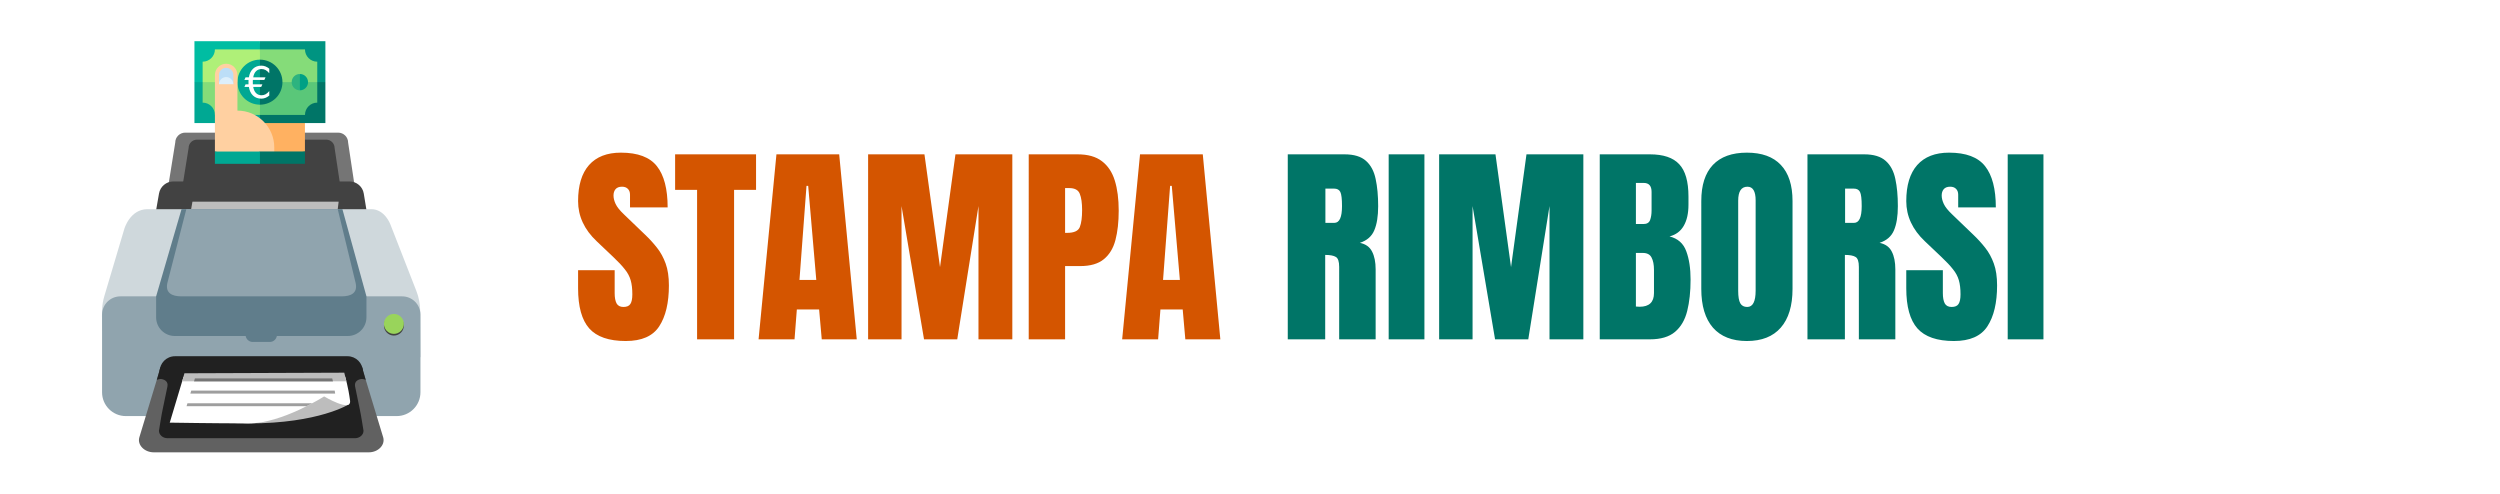 <?xml version="1.0" encoding="UTF-8" standalone="no"?>
<!-- Generator: Adobe Illustrator 19.0.0, SVG Export Plug-In . SVG Version: 6.00 Build 0)  -->

<svg
   version="1.1"
   id="Layer_1"
   x="0px"
   y="0px"
   viewBox="0 0 395 78"
   xml:space="preserve"
   sodipodi:docname="refunds_print_logo.svg"
   inkscape:version="1.3 (0e150ed6c4, 2023-07-21)"
   width="395"
   height="78"
   xmlns:inkscape="http://www.inkscape.org/namespaces/inkscape"
   xmlns:sodipodi="http://sodipodi.sourceforge.net/DTD/sodipodi-0.dtd"
   xmlns="http://www.w3.org/2000/svg"
   xmlns:svg="http://www.w3.org/2000/svg"><defs
   id="defs53">&#10;&#10;&#10;&#10;&#10;&#10;&#10;&#10;&#10;&#10;&#10;	&#10;	&#10;&#10;&#10;&#10;&#10;&#10;&#10;		&#10;		&#10;		&#10;	&#10;	&#10;	&#10;</defs><sodipodi:namedview
   id="namedview51"
   pagecolor="#ffffff"
   bordercolor="#000000"
   borderopacity="0.25"
   inkscape:showpageshadow="false"
   inkscape:pageopacity="0.0"
   inkscape:pagecheckerboard="0"
   inkscape:deskcolor="#d1d1d1"
   showgrid="false"
   inkscape:zoom="3.809375"
   inkscape:cx="200.16407"
   inkscape:cy="9.8441345"
   inkscape:window-width="2528"
   inkscape:window-height="1396"
   inkscape:window-x="32"
   inkscape:window-y="0"
   inkscape:window-maximized="1"
   inkscape:current-layer="Layer_1" />&#10;&#10;&#10;&#10;&#10;&#10;&#10;&#10;<g
   id="g20">&#10;</g>&#10;<g
   id="g22">&#10;</g>&#10;<g
   id="g24">&#10;</g>&#10;<g
   id="g26">&#10;</g>&#10;<g
   id="g28">&#10;</g>&#10;<g
   id="g30">&#10;</g>&#10;<g
   id="g32">&#10;</g>&#10;<g
   id="g34">&#10;</g>&#10;<g
   id="g36">&#10;</g>&#10;<g
   id="g38">&#10;</g>&#10;<g
   id="g40">&#10;</g>&#10;<g
   id="g42">&#10;</g>&#10;<g
   id="g44">&#10;</g>&#10;<g
   id="g46">&#10;</g>&#10;<g
   id="g48">&#10;</g>&#10;<g
   id="g20-0"
   transform="translate(-244.027,19.04)">&#10;</g><g
   id="g22-6"
   transform="translate(-244.027,19.04)">&#10;</g><g
   id="g24-1"
   transform="translate(-244.027,19.04)">&#10;</g><g
   id="g26-5"
   transform="translate(-244.027,19.04)">&#10;</g><g
   id="g28-5"
   transform="translate(-244.027,19.04)">&#10;</g><g
   id="g30-4"
   transform="translate(-244.027,19.04)">&#10;</g><g
   id="g32-7"
   transform="translate(-244.027,19.04)">&#10;</g><g
   id="g34-6"
   transform="translate(-244.027,19.04)">&#10;</g><g
   id="g36-5"
   transform="translate(-244.027,19.04)">&#10;</g><g
   id="g38-6"
   transform="translate(-244.027,19.04)">&#10;</g><g
   id="g40-9"
   transform="translate(-244.027,19.04)">&#10;</g><g
   id="g42-3"
   transform="translate(-244.027,19.04)">&#10;</g><g
   id="g44-7"
   transform="translate(-244.027,19.04)">&#10;</g><g
   id="g46-4"
   transform="translate(-244.027,19.04)">&#10;</g><g
   id="g48-5"
   transform="translate(-244.027,19.04)">&#10;</g><g
   id="g714"
   transform="translate(-894.281,-113.692)">&#10;</g><g
   id="g716"
   transform="translate(-894.281,-113.692)">&#10;</g><g
   id="g718"
   transform="translate(-894.281,-113.692)">&#10;</g><g
   id="g720"
   transform="translate(-894.281,-113.692)">&#10;</g><g
   id="g722"
   transform="translate(-894.281,-113.692)">&#10;</g><g
   id="g724"
   transform="translate(-894.281,-113.692)">&#10;</g><g
   id="g726"
   transform="translate(-894.281,-113.692)">&#10;</g><g
   id="g728"
   transform="translate(-894.281,-113.692)">&#10;</g><g
   id="g730"
   transform="translate(-894.281,-113.692)">&#10;</g><g
   id="g732"
   transform="translate(-894.281,-113.692)">&#10;</g><g
   id="g734"
   transform="translate(-894.281,-113.692)">&#10;</g><g
   id="g736"
   transform="translate(-894.281,-113.692)">&#10;</g><g
   id="g738"
   transform="translate(-894.281,-113.692)">&#10;</g><g
   id="g740"
   transform="translate(-894.281,-113.692)">&#10;</g><g
   id="g742"
   transform="translate(-894.281,-113.692)">&#10;</g><g
   id="g1601"
   transform="matrix(0.221,0,0,0.221,-168.895,20.198)">&#10;</g><g
   id="g1603"
   transform="matrix(0.221,0,0,0.221,-168.895,20.198)">&#10;</g><g
   id="g1605"
   transform="matrix(0.221,0,0,0.221,-168.895,20.198)">&#10;</g><g
   id="g1607"
   transform="matrix(0.221,0,0,0.221,-168.895,20.198)">&#10;</g><g
   id="g1609"
   transform="matrix(0.221,0,0,0.221,-168.895,20.198)">&#10;</g><g
   id="g1611"
   transform="matrix(0.221,0,0,0.221,-168.895,20.198)">&#10;</g><g
   id="g1613"
   transform="matrix(0.221,0,0,0.221,-168.895,20.198)">&#10;</g><g
   id="g1615"
   transform="matrix(0.221,0,0,0.221,-168.895,20.198)">&#10;</g><g
   id="g1617"
   transform="matrix(0.221,0,0,0.221,-168.895,20.198)">&#10;</g><g
   id="g1619"
   transform="matrix(0.221,0,0,0.221,-168.895,20.198)">&#10;</g><g
   id="g1621"
   transform="matrix(0.221,0,0,0.221,-168.895,20.198)">&#10;</g><g
   id="g1623"
   transform="matrix(0.221,0,0,0.221,-168.895,20.198)">&#10;</g><g
   id="g1625"
   transform="matrix(0.221,0,0,0.221,-168.895,20.198)">&#10;</g><g
   id="g1627"
   transform="matrix(0.221,0,0,0.221,-168.895,20.198)">&#10;</g><g
   id="g1629"
   transform="matrix(0.221,0,0,0.221,-168.895,20.198)">&#10;</g><path
   d="M 203.467,53.615 V 24.385 h 8.968 q 2.242,0 3.388,1.03 1.146,1.013 1.528,2.857 0.399,1.827 0.399,4.302 0,2.392 -0.615,3.82 -0.598,1.428 -2.275,1.976 1.378,0.282 1.927,1.378 0.565,1.08 0.565,2.807 v 11.061 h -5.763 V 42.172 q 0,-1.279 -0.531,-1.578 -0.515,-0.316 -1.677,-0.316 v 13.336 z m 5.946,-18.402 h 1.412 q 1.212,0 1.212,-2.641 0,-1.711 -0.266,-2.242 -0.266,-0.531 -0.996,-0.531 h -1.362 z m 9.998,18.402 V 24.385 h 5.647 v 29.231 z m 7.972,0 V 24.385 h 8.902 l 2.458,17.821 2.441,-17.821 h 8.985 V 53.615 H 244.822 V 32.556 l -3.355,21.059 h -5.248 l -3.554,-21.059 v 21.059 z m 25.377,0 V 24.385 h 7.922 q 3.189,0 4.634,1.561 1.462,1.545 1.462,5.115 v 1.279 q 0,2.059 -0.747,3.338 -0.731,1.279 -2.242,1.677 1.976,0.498 2.641,2.342 0.681,1.827 0.681,4.468 0,2.84 -0.531,4.966 -0.531,2.126 -1.927,3.305 -1.395,1.179 -3.969,1.179 z m 5.713,-18.219 h 1.196 q 0.814,0 1.046,-0.631 0.233,-0.631 0.233,-1.511 v -2.94 q 0,-1.412 -1.246,-1.412 h -1.229 z m 0.581,13.071 q 2.275,0 2.275,-2.159 V 42.654 q 0,-1.246 -0.382,-1.96 -0.365,-0.731 -1.395,-0.731 h -1.08 v 8.47 q 0.365,0.033 0.581,0.033 z M 276.012,53.881 q -3.504,0 -5.364,-2.109 -1.844,-2.126 -1.844,-6.128 V 31.759 q 0,-3.753 1.827,-5.697 1.844,-1.943 5.381,-1.943 3.538,0 5.364,1.943 1.843,1.943 1.843,5.697 v 13.884 q 0,4.003 -1.86,6.128 -1.844,2.109 -5.348,2.109 z m 0.05,-5.381 q 1.329,0 1.329,-2.574 V 31.659 q 0,-2.159 -1.295,-2.159 -1.462,0 -1.462,2.209 v 14.25 q 0,1.362 0.332,1.96 0.332,0.581 1.096,0.581 z m 9.517,5.115 V 24.385 h 8.968 q 2.242,0 3.388,1.03 1.146,1.013 1.528,2.857 0.399,1.827 0.399,4.302 0,2.392 -0.615,3.82 -0.598,1.428 -2.275,1.976 1.378,0.282 1.927,1.378 0.565,1.08 0.565,2.807 v 11.061 h -5.763 V 42.172 q 0,-1.279 -0.531,-1.578 -0.515,-0.316 -1.677,-0.316 v 13.336 z m 5.946,-18.402 h 1.412 q 1.212,0 1.212,-2.641 0,-1.711 -0.266,-2.242 -0.266,-0.531 -0.997,-0.531 H 291.524 Z M 308.731,53.881 q -4.003,0 -5.78,-1.993 -1.76,-1.993 -1.76,-6.344 v -2.857 h 5.78 v 3.654 q 0,1.013 0.299,1.594 0.316,0.565 1.08,0.565 0.797,0 1.096,-0.465 0.316,-0.465 0.316,-1.528 0,-1.345 -0.266,-2.242 -0.266,-0.913 -0.93,-1.727 -0.648,-0.83 -1.81,-1.927 l -2.624,-2.491 q -2.94,-2.774 -2.94,-6.344 0,-3.737 1.727,-5.697 1.744,-1.96 5.032,-1.96 4.019,0 5.697,2.142 1.694,2.142 1.694,6.51 h -5.946 v -2.01 q 0,-0.598 -0.349,-0.93 -0.332,-0.332 -0.913,-0.332 -0.698,0 -1.03,0.399 -0.316,0.382 -0.316,0.996 0,0.615 0.332,1.329 0.332,0.714 1.312,1.644 l 3.371,3.239 q 1.013,0.963 1.86,2.043 0.847,1.063 1.362,2.491 0.515,1.412 0.515,3.455 0,4.119 -1.528,6.461 -1.511,2.325 -5.281,2.325 z m 8.487,-0.266 V 24.385 h 5.647 v 29.231 z"
   id="path1"
   style="font-size:46.748px;font-family:Anton;-inkscape-font-specification:Anton;letter-spacing:0px;fill:#007567;stroke-width:2.834"
   aria-label="RIMBORSI" /><g
   id="g3"
   transform="translate(0,1.907)"><g
     id="g1"
     transform="matrix(1.006,0,0,1.006,2.381,3.077)"><path
       d="M 54.209,30.086 H 23.124 l 2.032,-12.644 c 0,-0.862 0.698,-1.565 1.565,-1.565 h 24.023 c 0.862,0 1.565,0.698 1.565,1.565 z"
       fill="#757575"
       id="path1533"
       style="stroke-width:0.454" /><path
       d="M 51.791,28.979 H 25.541 l 1.714,-10.681 c 0,-0.73 0.59,-1.32 1.32,-1.32 h 20.291 c 0.73,0 1.32,0.59 1.32,1.32 z"
       fill="#424242"
       id="path1535"
       style="stroke-width:0.454" /><path
       d="M 52.517,23.542 H 24.865 c -1.116,0 -2.068,0.803 -2.259,1.9 l -0.812,4.662 h 33.733 l -0.757,-4.64 c -0.172,-1.111 -1.134,-1.923 -2.254,-1.923 z"
       fill="#424242"
       id="path1537"
       style="stroke-width:0.454" /><path
       d="m 27.705,27.546 h 22.989 c 0,0 1.22,-8.163 -0.807,-15.633 H 26.897 c 1.506,7.016 0.807,15.633 0.807,15.633 z"
       fill="url(#IconifyId17ecdb2904d178eab19788)"
       id="path1544"
       style="stroke-width:0.454" /><path
       fill="#bdbdbd"
       d="m 27.333,29.732 23.152,-0.29 0.336,-2.726 H 27.859 Z"
       id="path1546"
       style="stroke-width:0.454" /><path
       d="M 63.683,51.148 H 16.389 c -2.54,0 -2.844,-4.635 -2.717,-7.569 0.032,-0.689 0.15,-1.365 0.349,-2.027 l 3.134,-10.544 c 0,0 0.875,-3.111 3.651,-3.111 h 35.135 c 2.145,0 3.011,2.408 3.011,2.408 l 4.082,10.458 c 0.381,0.98 0.585,2.023 0.59,3.079 z"
       fill="#cfd8dc"
       id="path1548"
       style="stroke-width:0.454" /><path
       d="M 59.932,60.395 H 17.4 c -2.064,0 -3.737,-1.674 -3.737,-3.737 V 44.467 c 0,-1.587 1.288,-2.875 2.875,-2.875 h 44.255 c 1.587,0 2.875,1.288 2.875,2.875 v 12.191 c 0,2.064 -1.674,3.737 -3.737,3.737 z"
       fill="#90a4ae"
       id="path1550"
       style="stroke-width:0.454" /><path
       d="M 51.41,27.895 H 26.144 l -3.991,13.696 v 3.293 c 0,1.619 1.315,2.934 2.934,2.934 h 27.166 c 1.619,0 2.934,-1.315 2.934,-2.934 v -3.293 z"
       fill="#607d8b"
       id="path1552"
       style="stroke-width:0.454" /><path
       d="M 23.936,39.424 26.897,27.895 h 23.778 l 2.807,11.565 c 0.376,1.615 -0.721,2.132 -2.218,2.132 H 26.144 c -1.51,0 -2.608,-0.54 -2.209,-2.168 z"
       fill="#90a4ae"
       id="path1554"
       style="stroke-width:0.454" /><circle
       cx="59.497"
       cy="46.186"
       r="1.565"
       fill="#424242"
       id="circle1556"
       style="stroke-width:0.454" /><circle
       cx="59.497"
       cy="45.919"
       r="1.565"
       fill="#99d45b"
       id="circle1558"
       style="stroke-width:0.454" /><path
       d="M 57.823,63.76 54.481,52.744 H 22.852 l -3.342,11.016 c -0.322,1.179 0.816,2.327 2.272,2.327 h 33.774 c 1.451,0.004 2.594,-1.143 2.268,-2.327 z"
       fill="#616161"
       id="path1560"
       style="stroke-width:0.454" /><path
       d="m 53.406,55.76 c -0.168,-0.816 0.494,-1.066 0.717,-1.134 0.522,-0.163 0.952,0.095 0.952,0.095 L 54.512,52.744 H 22.82 l -0.562,1.977 c 0,0 0.431,-0.259 0.952,-0.095 0.222,0.068 0.884,0.317 0.717,1.134 -0.145,0.712 -0.726,3.483 -0.726,3.483 -0.249,1.138 -0.399,2.299 -0.603,3.447 0,0.653 0.599,1.179 1.338,1.179 h 29.452 c 0.739,0 1.338,-0.526 1.338,-1.179 -0.2,-1.147 -0.354,-2.308 -0.603,-3.447 0.004,0 -0.571,-2.771 -0.717,-3.483 z"
       fill="#212121"
       id="path1562"
       style="stroke-width:0.454" /><path
       d="m 34.766,58.091 c 0,0 -9.093,3.456 1.946,3.456 11.039,0 15.76,-3.025 15.76,-3.025 l -2.553,-2.476 -12.73,1.184 z"
       fill="#bdbdbd"
       id="path1564"
       style="stroke-width:0.454" /><path
       d="M 51.846,54.236 H 26.453 l -2.159,7.188 c 0,0 7.207,0.118 12.422,0.118 5.216,0 11.823,-4.236 11.823,-4.236 0,0 4.313,2.576 4.073,0.662 -0.281,-2.186 -0.766,-3.733 -0.766,-3.733 z"
       fill="#ffffff"
       id="path1566"
       style="stroke-width:0.454" /><path
       fill="#bdbdbd"
       d="m 52.041,54.939 -0.34,-1.361 -25.103,0.095 -0.349,1.265 z"
       id="path1568"
       style="stroke-width:0.454" /><path
       fill="#9e9e9e"
       d="M 46.689,58.377 H 27.074 l -0.141,0.467 h 18.83 z"
       id="path1570"
       style="stroke-width:0.454" /><path
       d="m 27.668,56.395 -0.141,0.467 h 22.744 c -0.023,-0.159 -0.045,-0.317 -0.068,-0.467 z"
       fill="#9e9e9e"
       id="path1572"
       style="stroke-width:0.454" /><path
       d="M 49.814,54.481 H 28.244 l -0.141,0.467 H 49.927 c -0.041,-0.177 -0.077,-0.331 -0.113,-0.467 z"
       fill="#757575"
       id="path1574"
       style="stroke-width:0.454" /><path
       d="m 40.009,48.753 h -2.685 c -0.617,0 -1.12,-0.499 -1.12,-1.12 v -0.181 c 0,-0.617 0.499,-1.12 1.12,-1.12 h 2.685 c 0.617,0 1.12,0.499 1.12,1.12 v 0.181 c 0,0.621 -0.503,1.12 -1.12,1.12 z"
       fill="#607d8b"
       id="path1576"
       style="stroke-width:0.454" /><path
       d="M 52.213,50.993 H 25.119 c -1.333,0 -2.413,1.079 -2.413,2.413 h 31.915 c 0.004,-1.333 -1.079,-2.413 -2.408,-2.413 z"
       fill="#212121"
       id="path1578"
       style="stroke-width:0.454" /></g><g
     id="g2"
     transform="matrix(0.314,0,0,0.314,29.035,50.928)"><polygon
       style="fill:#ffb161;fill-opacity:1"
       points="232.626,439.657 378.435,411.27 378.435,272.7 256,272.7 "
       id="polygon1555-9"
       transform="matrix(0.185,0,0,0.185,-9.042,-168.119)" /><polygon
       style="fill:#007567;fill-opacity:1"
       points="434.087,222.609 434.087,333.913 256,333.913 222.609,155.826 "
       id="polygon1557-9"
       transform="matrix(0.185,0,0,0.185,-9.042,-168.119)" /><polygon
       style="fill:#009481;fill-opacity:1"
       points="434.087,111.304 434.087,222.609 222.609,222.609 256,111.304 "
       id="polygon1559-4"
       transform="matrix(0.185,0,0,0.185,-9.042,-168.119)" /><path
       style="fill:#5ac779;stroke-width:0.185"
       d="M 60.99,-110.445 H 38.332 l -6.179,-24.717 35.016,8.239 v 10.299 c -3.413,0 -6.179,2.766 -6.179,6.179 z"
       id="path1561-9" /><path
       style="fill:#85dc79;stroke-width:0.185"
       d="M 67.169,-126.923 H 32.153 l 6.179,-16.478 h 22.657 c 0,3.413 2.766,6.179 6.179,6.179 z"
       id="path1563-8" /><polygon
       style="fill:#00a893;fill-opacity:1"
       points="256,311.652 222.609,155.826 77.913,222.609 77.913,333.913 256,333.913 "
       id="polygon1565-1"
       transform="matrix(0.185,0,0,0.185,-9.042,-168.119)" /><polygon
       style="fill:#00bda2;fill-opacity:1"
       points="256,133.565 256,111.304 77.913,111.304 77.913,222.609 233.739,222.609 "
       id="polygon1567-6"
       transform="matrix(0.185,0,0,0.185,-9.042,-168.119)" /><path
       style="fill:#85dc79;stroke-width:0.185"
       d="m 15.675,-110.445 h 22.657 v -24.717 l -28.837,8.239 v 10.299 c 3.413,0 6.179,2.766 6.179,6.179 z"
       id="path1569-3" /><path
       style="fill:#aff078;stroke-width:0.185"
       d="M 9.496,-126.923 H 38.332 v -16.478 H 15.675 c 0,3.413 -2.766,6.179 -6.179,6.179 z"
       id="path1571-9" /><path
       style="fill:#007567;fill-opacity:1;stroke-width:0.185"
       d="m 38.332,-138.252 -6.403,11.329 6.403,11.329 c 6.257,0 11.329,-5.072 11.329,-11.329 0,-6.257 -5.072,-11.329 -11.329,-11.329 z"
       id="path1573-3" /><path
       style="fill:#00a893;fill-opacity:1;stroke-width:0.185"
       d="m 27.004,-126.923 c 0,6.257 5.072,11.329 11.329,11.329 v -22.657 c -6.257,0 -11.329,5.072 -11.329,11.329 z"
       id="path1575-3" /><path
       style="fill:#ffd0a1;fill-opacity:1;stroke-width:0.185"
       d="m 27.004,-112.608 c 0,-8.963 0,-17.92 0,-17.92 0,-3.127 -2.537,-5.664 -5.664,-5.664 -3.128,0 -5.664,2.537 -5.664,5.664 v 38.518 l 29.866,5.775 v -7.835 c 1.89e-4,-10.238 -8.299,-18.538 -18.538,-18.538 z"
       id="path1577-4" /><path
       style="fill:#bcdef7;stroke-width:0.185"
       d="m 17.735,-130.601 v 4.708 l 3.605,-1.177 3.605,1.177 v -4.71 c 0,-1.945 -1.617,-3.529 -3.605,-3.529 -1.988,0 -3.605,1.584 -3.605,3.531 z"
       id="path1579-6" /><path
       style="fill:#ddeffb;stroke-width:0.185"
       d="m 17.735,-125.893 7.209,-0.002 c 0,-1.986 -1.617,-3.602 -3.605,-3.602 -1.988,0 -3.605,1.617 -3.605,3.605 z"
       id="path1581-1" /><polygon
       style="fill:#007567;fill-opacity:1"
       points="232.626,427.965 256,444.661 378.435,444.661 378.435,411.27 256,411.27 "
       id="polygon1587-5"
       transform="matrix(0.185,0,0,0.185,-9.042,-168.119)" /><rect
       x="15.675"
       y="-92.01"
       style="fill:#00a893;fill-opacity:1;stroke-width:0.185"
       width="22.657"
       height="6.179"
       id="rect1591-6" /><path
       style="fill:#00a085;stroke-width:0.185"
       d="m 58.415,-131.043 -2.328,4.12 2.328,4.12 c 2.275,0 4.12,-1.844 4.12,-4.12 0,-2.275 -1.844,-4.12 -4.12,-4.12 z"
       id="path1593-1" /><path
       style="fill:#2db37f;stroke-width:0.185"
       d="m 54.296,-126.923 c 0,2.275 1.844,4.12 4.12,4.12 v -8.239 c -2.275,0 -4.12,1.844 -4.12,4.12 z"
       id="path1595-7" /><g
       aria-label="€"
       id="text1961-2"
       style="font-size:18.667px;font-family:Neuropolitical;-inkscape-font-specification:Neuropolitical;fill:#ffffff;stroke-width:2;stroke-linecap:round;stroke-linejoin:round"
       transform="matrix(1.177,0,0,1.177,-77.748,-181.971)"><path
         d="m 102.612,41.004 v 1.941 q -0.829,-0.957 -1.604,-1.367 -0.766,-0.41 -1.695,-0.41 -1.431,0 -2.352,0.911 -0.921,0.911 -1.212,2.616 h 5.259 l -0.501,1.121 h -4.904 q -0.018,0.219 -0.027,0.428 0,0.21 0,0.529 0,0.292 0,0.501 0.009,0.21 0.027,0.428 h 4.065 l -0.51,1.121 h -3.409 q 0.292,1.704 1.212,2.625 0.921,0.921 2.352,0.921 0.93,0 1.695,-0.41 0.775,-0.41 1.604,-1.367 v 1.923 q -0.811,0.656 -1.659,0.984 -0.839,0.328 -1.714,0.328 -2.16,0 -3.573,-1.322 -1.404,-1.322 -1.768,-3.682 h -1.923 l 0.501,-1.121 h 1.267 q 0,-0.21 -0.009,-0.419 0,-0.219 0,-0.51 0,-0.319 0,-0.529 0.009,-0.219 0.009,-0.428 h -1.768 l 0.501,-1.121 h 1.422 q 0.365,-2.342 1.777,-3.664 1.413,-1.322 3.564,-1.322 0.893,0 1.732,0.328 0.848,0.319 1.641,0.966 z"
         id="path2071-2" /></g></g></g><path
   d="m 98.878,53.881 q -4.003,0 -5.78,-1.993 -1.76,-1.993 -1.76,-6.344 v -2.857 h 5.78 v 3.654 q 0,1.013 0.299,1.594 0.316,0.565 1.08,0.565 0.797,0 1.096,-0.465 0.316,-0.465 0.316,-1.528 0,-1.345 -0.266,-2.242 -0.266,-0.913 -0.93,-1.727 -0.648,-0.83 -1.81,-1.927 l -2.624,-2.491 q -2.94,-2.774 -2.94,-6.344 0,-3.737 1.727,-5.697 1.744,-1.96 5.032,-1.96 4.019,0 5.697,2.142 1.694,2.142 1.694,6.51 h -5.946 v -2.01 q 0,-0.598 -0.349,-0.93 -0.332,-0.332 -0.913,-0.332 -0.698,0 -1.03,0.399 -0.316,0.382 -0.316,0.996 0,0.615 0.332,1.329 0.332,0.714 1.312,1.644 l 3.371,3.239 q 1.013,0.963 1.86,2.043 0.847,1.063 1.362,2.491 0.515,1.412 0.515,3.455 0,4.119 -1.528,6.461 -1.511,2.325 -5.281,2.325 z M 110.139,53.615 V 29.998 h -3.471 v -5.614 h 12.788 v 5.614 h -3.471 v 23.617 z m 9.716,0 2.823,-29.231 h 9.915 l 2.774,29.231 h -5.531 l -0.415,-4.717 h -3.521 l -0.365,4.717 z m 6.461,-9.384 h 2.657 l -1.279,-14.864 h -0.266 z m 10.845,9.384 V 24.385 h 8.902 l 2.458,17.821 2.441,-17.821 h 8.985 v 29.231 h -5.348 V 32.556 l -3.355,21.059 h -5.248 l -3.554,-21.059 v 21.059 z m 25.377,0 V 24.385 h 7.723 q 2.425,0 3.837,1.08 1.428,1.08 2.043,3.073 0.615,1.993 0.615,4.75 0,2.657 -0.515,4.634 -0.515,1.96 -1.844,3.039 -1.312,1.08 -3.737,1.08 h -2.375 v 11.576 z m 5.746,-16.824 h 0.332 q 1.628,0 1.993,-0.913 0.365,-0.913 0.365,-2.691 0,-1.661 -0.365,-2.558 -0.349,-0.913 -1.677,-0.913 h -0.648 z m 9.018,16.824 2.823,-29.231 h 9.915 l 2.774,29.231 h -5.531 l -0.415,-4.717 h -3.521 l -0.365,4.717 z m 6.461,-9.384 h 2.657 L 185.142,29.367 h -0.266 z"
   id="path4"
   style="font-size:34.014px;font-family:Anton;-inkscape-font-specification:Anton;letter-spacing:0px;fill:#d45500;stroke-width:2.834"
   aria-label="STAMPA" /></svg>
